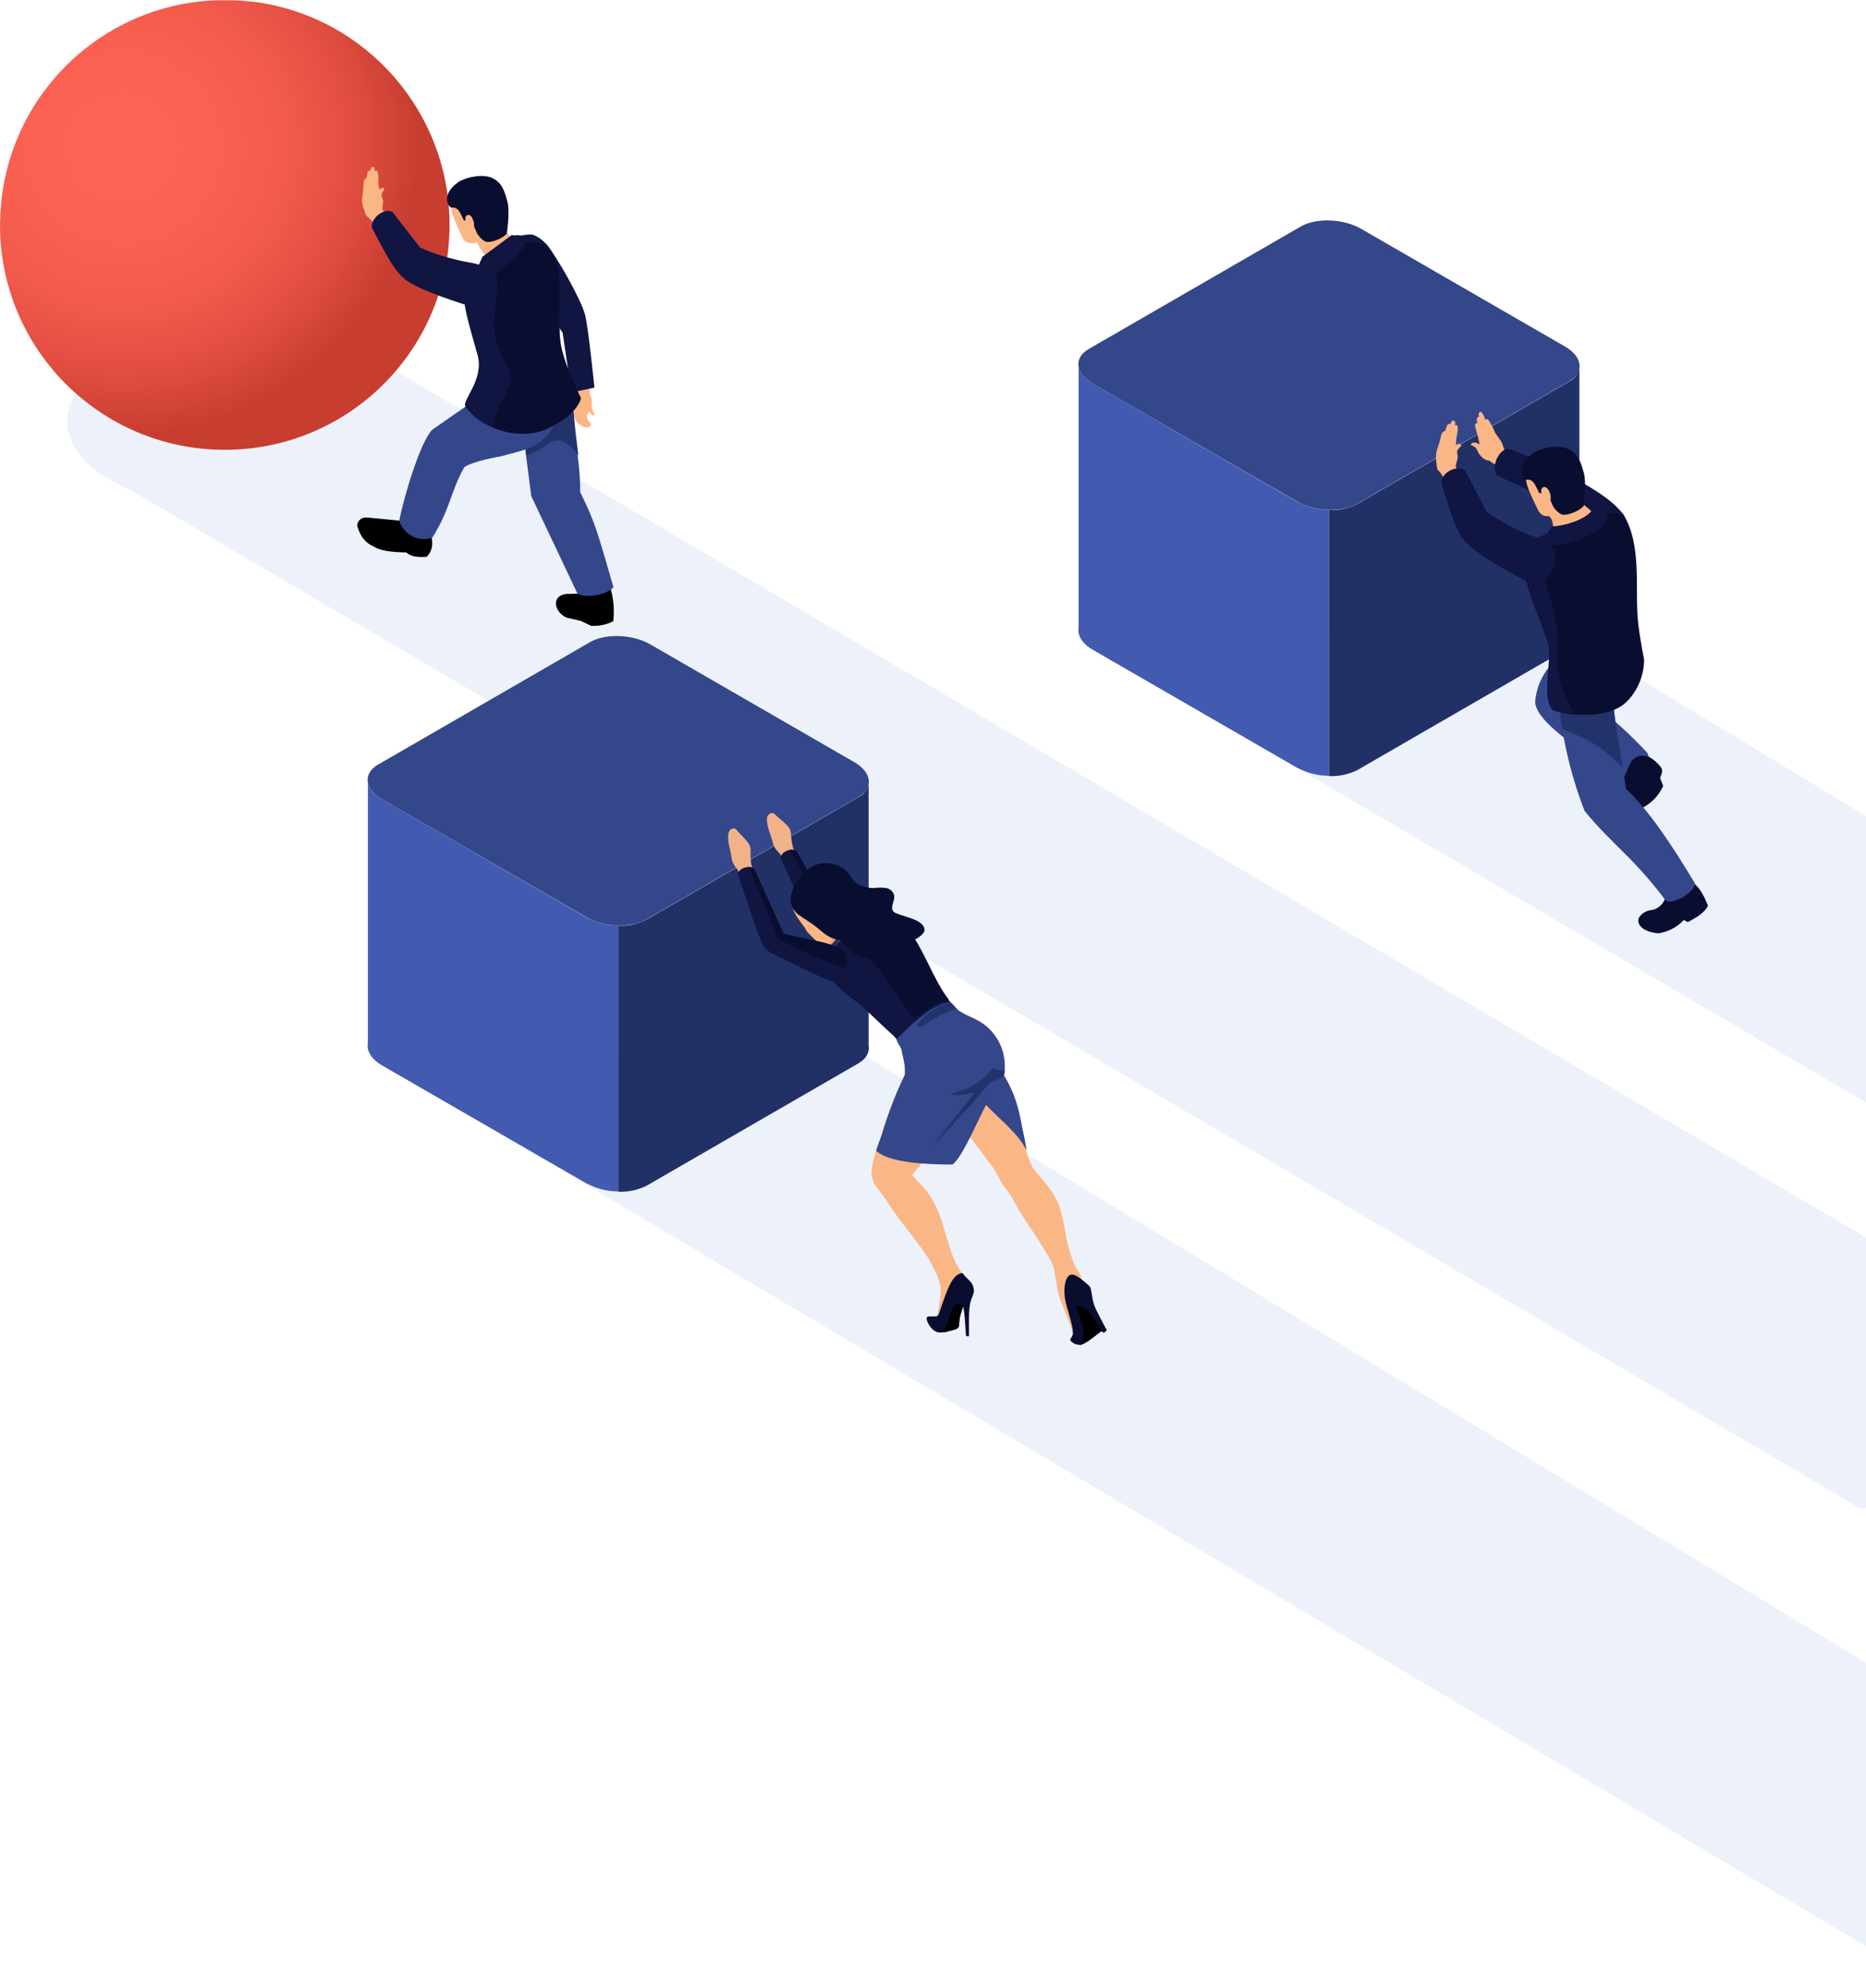 <?xml version="1.0" encoding="utf-8"?>
<!-- Generator: Adobe Illustrator 24.1.0, SVG Export Plug-In . SVG Version: 6.00 Build 0)  -->
<svg version="1.1" id="Layer_1" xmlns="http://www.w3.org/2000/svg" xmlns:xlink="http://www.w3.org/1999/xlink" x="0px" y="0px"
	 viewBox="0 0 733 780.4" style="enable-background:new 0 0 733 780.4;" xml:space="preserve">
<style type="text/css">
	.st0{fill:#ECF1FA;}
	.st1{fill:url(#Path_6903_1_);}
	.st2{fill:#34478B;}
	.st3{fill:#223165;}
	.st4{fill:#425AB0;}
	.st5{fill-rule:evenodd;clip-rule:evenodd;fill:#FBB686;}
	.st6{fill-rule:evenodd;clip-rule:evenodd;fill:#D6E0E8;}
	.st7{fill-rule:evenodd;clip-rule:evenodd;fill:#F2F8FC;}
	.st8{fill-rule:evenodd;clip-rule:evenodd;fill:#F1B287;}
	.st9{fill-rule:evenodd;clip-rule:evenodd;fill:#101542;}
	.st10{fill-rule:evenodd;clip-rule:evenodd;fill:#090D30;}
	.st11{fill-rule:evenodd;clip-rule:evenodd;fill:#E8A476;}
	.st12{fill-rule:evenodd;clip-rule:evenodd;fill:#F89C69;}
	.st13{fill-rule:evenodd;clip-rule:evenodd;}
	.st14{fill-rule:evenodd;clip-rule:evenodd;fill:#34478B;}
	.st15{fill-rule:evenodd;clip-rule:evenodd;fill:#22326B;}
	.st16{fill:#FBB686;}
	.st17{fill:#101542;}
	.st18{fill:#090D30;}
	.st19{fill:#22326B;}
</style>
<g id="Group_4386" transform="translate(-2173.699 -172.525)">
	<g id="Group_4362" transform="translate(2173.699 172.525)">
		<g id="Group_4361" transform="translate(26.427 130.61)">
			<path id="Path_6902" class="st0" d="M124,12.1l-0.6,0.3c-1.3-0.7-2.6-1.5-4-2.2c-27.3-13.7-71.7-13.7-99,0s-27.3,35.8,0,49.5
				c1.4,0.7,3,1.4,4.5,2.1L704,461.4h95.1v-51.6L124,12.1z"/>
		</g>
		
			<radialGradient id="Path_6903_1_" cx="472.219" cy="115.004" r="0.657" gradientTransform="matrix(176.588 0 0 171.816 -83339.781 -19701.668)" gradientUnits="userSpaceOnUse">
			<stop  offset="0" style="stop-color:#FF6355"/>
			<stop  offset="0.317" style="stop-color:#FB6153"/>
			<stop  offset="0.557" style="stop-color:#F25A4C"/>
			<stop  offset="0.77" style="stop-color:#E24F42"/>
			<stop  offset="0.968" style="stop-color:#CB4033"/>
			<stop  offset="1" style="stop-color:#C73E31"/>
		</radialGradient>
		<path id="Path_6903" class="st1" d="M100.5,0.8h-0.2c-0.7-0.1-1.3-0.2-2-0.2c-0.1,0-0.3,0-0.4,0c-0.6-0.1-1.2-0.1-1.8-0.2
			c-0.2,0-0.4,0-0.6-0.1c-0.6,0-1.1-0.1-1.7-0.1c-0.2,0-0.4,0-0.7,0c-0.6,0-1.2-0.1-1.8-0.1c-0.2,0-0.4,0-0.6,0c-0.8,0-1.6,0-2.4,0
			s-1.7,0-2.5,0c-0.2,0-0.3,0-0.5,0c-0.7,0-1.4,0.1-2.1,0.1H83C40.2,2.7,5.5,35.7,0.6,78.2c0,0.1,0,0.2,0,0.3
			c-0.2,2-0.4,4.1-0.5,6.2c0,0.2,0,0.4,0,0.6c0,1-0.1,2-0.1,3c0,48.8,39.5,88.3,88.3,88.3s88.3-39.5,88.3-88.3
			C176.6,44.2,144.1,6.9,100.5,0.8L100.5,0.8z"/>
	</g>
	<g id="Group_4375" transform="translate(2318.111 422.209)">
		<g id="Group_4365">
			<path id="Path_6904" class="st0" d="M19.4,175.9L616,530.7l93.5-54.3L170.2,149.6L19.4,175.9z"/>
			<g id="Group_4364">
				<path id="Path_6905" class="st2" d="M192.8,63.2l-83.3,48.1c-6.1,3.5-16.8,3.1-23.8-1L5.8,64.2c-7-4-7.8-10.2-1.7-13.7L87.4,2.4
					c6.1-3.5,16.8-3.1,23.8,1l79.9,46.1C198.1,53.5,198.9,59.7,192.8,63.2z"/>
				<g id="Group_4363" transform="translate(0.004 57.484)">
					<path id="Path_6906" class="st3" d="M196.8,103.2V0.9l0,0l0,0c-0.6,2.1-2,3.9-4,4.9l-83.3,48.1c-3.4,1.7-7.2,2.6-11.1,2.3
						v104.5c3.8,0.2,7.6-0.6,11.1-2.3l83.3-48.1C196,108.4,197.3,105.8,196.8,103.2z"/>
					<path id="Path_6907" class="st4" d="M85.7,52.9L5.8,6.7C2.5,4.8,0.5,2.4,0.1,0v102.3c-0.6,3,1.3,6.4,5.7,8.9l79.9,46.1
						c3.9,2.1,8.3,3.3,12.7,3.3V56.2C94,56.1,89.6,55,85.7,52.9z"/>
				</g>
			</g>
		</g>
		<g id="Group_4374" transform="translate(141.63 69.532)">
			<path id="Path_6908" class="st5" d="M107.1,144.7c1.1,2,2.5,3.2,4.4,6.2c4.6,9.6,15.4,21.8,18.8,33.3c2.8,9.3,3.7,14.9,7.8,13.4
				l2.1-7.8l-0.7-1.6c-1.5-1-0.1-5.2-1.2-6.4c-6.4-7.7-4.9-22.1-9.7-30.7c-3-5.5-7.9-9.9-9.6-12.9
				C115.1,131.4,104.8,136.6,107.1,144.7z"/>
			<path id="Path_6909" class="st5" d="M67.8,91.1c0.7,5.5,1.8,6.1,1.6,11.6c-3.6,7.5-6.6,15.3-9,23.3c-1.2,4.1-4.6,11-3.9,16.7
				c1.7,6.3,8,7.6,12.6,4.9c2.4-7.9,16.8-17,20.8-29.7c1.6-2.6,4.4-3.9,6.4-6.5c3.1-4.3,4-9.8,2.4-14.8C96.1,89,87.3,84,79.8,80.9
				C77,80.4,70.9,89.1,67.8,91.1z"/>
			<path id="Path_6910" class="st5" d="M83.5,187.2c0,2-0.2,4-0.7,6c-0.3,1.6-0.1,3.1-0.8,4.6l1.8-0.3l5.1-7.6
				c1.9,1.8,1.9-1.2,3.3-5l0.2-0.3v-0.1c0.1-0.2,0.2-0.5,0.3-0.7c-0.2-0.1-0.3-0.2-0.4-0.3V181c-6.2-6.6-6.8-21.8-13.1-30.9
				c-3.6-5.1-7.8-8.1-9.4-11.1c-3.7-4.9-12-3.1-13.4,1.9c-0.4,1.3,0.4,3,1,4.6c1.4,2.2,3,4.3,4.6,6.3c3.4,5.6,8.9,12.4,13.9,19
				C79,174.9,83.2,182.2,83.5,187.2z"/>
			<path id="Path_6911" class="st5" d="M125.9,174c0.5,1.3,1.3,2.5,1.7,3.7c0.8,2.3,1.1,6.4,2.3,11.5c0.7,2.9,4.4,11,5.1,13.7
				c0.5,1.7,0.4,2.7,0.9,3.4c0.2,0.3,0.5,0.5,0.9,0.5l1.7-17.9l1.5-3.5c-0.7-1.2-1.2-2.5-1.5-3.8c-1-2.2-1.9-2.5-3.3-6.4
				c-0.8-2.2-1.5-4.4-2.1-6.6L125.9,174z"/>
			<g id="Group_4366" transform="translate(15.22)">
				<path id="Path_6912" class="st6" d="M53.6,46.5c4.5,5.4,2.3,15,1,14.8c-3.1-1.7-6-3.9-8.5-6.5C51,54.2,50,47.5,53.6,46.5z"/>
				<path id="Path_6913" class="st7" d="M51.7,44.2c-6.4-4.7-18.4-3.3-27.9-5.8l-3.9,6.7c0.5,1.4,1.2,1.8,4.5,2.9
					c6.6,2.2,21.7,8.5,26.2,8.1c2.2-0.2,5-1.3,5.1-4.4C55.8,47.7,53.5,45.6,51.7,44.2z"/>
				<path id="Path_6914" class="st8" d="M11.2,15.5c-1.8-2.4-1.6-7.6-2-8.8C8.5,5.1,6.9,3.8,4.8,2s-2-2.1-2.9-2
					C1.7,0,1.4,0.1,1.2,0.2c-2.6,1.1-0.3,6.9,0.4,9c0.5,1.5,0.7,2.4,0.9,3.1c0.3,1,0.8,1.8,2.6,3.7c0.1,0.2,0.3,0.5,0.5,0.8l0,0
					c0.5,0.9,1,2.3,1.1,2.5L8,17.2c0,0-0.2-0.3-0.5-0.8L11.2,15.5z"/>
				<path id="Path_6915" class="st9" d="M26.2,39.9L11.6,15c-2.2-1.7-6.5,0.5-6.2,2.8L14,36.6c1.1,2.3,3.7,7.4,4.7,8.7
					c1.4,1.6,2.8,1.3,4.3,1.6C27,47.7,27.2,42.8,26.2,39.9z"/>
				<path id="Path_6916" class="st10" d="M25.6,38.8L11.6,15c-0.7-0.6-1.7-0.8-2.6-0.6c4.7,8.5,10.8,18.2,14.1,25.8
					c0.3,0.6,0.8,1.1,1.4,1.3c6.4,2.6,20.5,7.6,26.9,8.3c0.1-3.7-0.1-4.8-0.8-6.3C44.5,39.9,34.2,40.7,25.6,38.8z"/>
			</g>
			<g id="Group_4368" transform="translate(25.101 20.839)">
				<g id="Group_4367" transform="translate(13.063 8.842)">
					<path id="Path_6917" class="st11" d="M20.3,15.5c1.1,1.4-4.6,10.2-7.3,11.2C9.6,23.3,6.6,20.3,2.1,18l6.1-9.6l1.4-2.7
						C12.6,11.1,15.2,12.8,20.3,15.5z"/>
					<path id="Path_6918" class="st12" d="M0,23.5c0.6,0.2,3.5-2.4,4.3-3.9c2.3,1.8,5.1,4,8.3,6.6c-1.9-3.8-3.6-6.9,1.6-14.6
						c-0.6-0.8-1-1.6-1.2-2.6c-0.2-2.4,0.5-5.7-0.6-8.8C8.6-2,2.9,10.4,0,23.5z"/>
				</g>
				<path id="Path_6919" class="st5" d="M13.1,32.3c1.1-0.1,3.7-6,4.1-6.3c4-2.9,9-6.4,8.8-8.1c-0.2-2.4,0.5-5.7-0.6-8.8
					C23.7,4.3,20,0.2,14.2,0C4-0.3-2.5,11.1,0.9,18.1c1.4,2.9,4.6,6.4,4.7,7.2C5.7,25.8,12.4,32.4,13.1,32.3z"/>
			</g>
			<path id="Path_6920" class="st9" d="M64.5,41.2c3,1.4,5.6,3.7,7.5,6.5c4.6,6.2,8.7,17.4,13.4,24c1.6,2.3,3.4,4.5,5.5,6.4
				c-0.3,1.4-10.2,8.7-21.7,14.8c-1.3-1.4-2.7-4.2-5-6.2c-4.6-4-10.2-9.9-13.7-12.5c-7.4-5.5-12.3-8.6-10.1-18.4
				c1.2-5.5,7.6-7.6,14.1-11.6C57.9,42.1,62.4,40.2,64.5,41.2z"/>
			<path id="Path_6921" class="st10" d="M66.1,42.1c2.4,1.4,4.4,3.3,6,5.6c4.6,6.2,8.7,17.4,13.4,24c0.4,0.6,0.8,1.1,1.2,1.6
				c-5.5,0.9-8.6,3.7-13.5,7.5c-5.1-5.5-9.4-15-16.5-22.2c-1.6-1.6-3.4-2.7-3.9-4C52.2,53,62.1,44.3,66.1,42.1z"/>
			<path id="Path_6922" class="st9" d="M47,55.3c-5.8-5.4-17.9-5.2-27.1-8.7l-4.6,6.2c0.3,1.5,1,1.9,4.1,3.4
				c6.3,2.9,20.7,10.7,25.2,10.8c2.2,0.1,5.1-0.8,5.5-3.8C50.8,59.1,48.7,56.8,47,55.3z"/>
			<g id="Group_4369" transform="translate(0 6.065)">
				<path id="Path_6923" class="st8" d="M8.7,7.4C8.3,5.8,6.8,4.3,4.8,2.2S3.1,0,2.2,0C2,0,1.7,0,1.5,0.1C-1.2,1,0.4,7,0.9,9.1
					c0.3,1.5,0.4,2.4,0.6,3.2c0.2,1,0.6,1.9,2.2,3.9c0.1,0.3,0.2,0.5,0.4,0.8l0,0c0.4,1,0.7,2.4,0.8,2.6l1.6-1.9
					c0,0-0.2-0.4-0.4-0.9l3.8-0.5C8.3,13.8,9,8.6,8.7,7.4z"/>
			</g>
			<g id="Group_4370" transform="translate(24.52 19.521)">
				<path id="Path_6924" class="st10" d="M39.9,17.9c-0.2-1.6,1.1-3.4,0.8-5.1c-0.4-1.5-1.7-2.7-3.2-2.9s-3.1-0.2-4.6,0
					c-2.3,0.1-4.7-0.5-6.7-1.7c-2-1.3-3.2-4.5-5.2-5.8c-2.1-1.4-4.5-2.2-7-2.3C7.6-0.1,1.9,6,0.4,12.1c-0.1,0.3-0.2,0.6-0.3,0.9
					c0,0.1,0,0.2,0,0.3C0,13.5,0,13.7,0,13.9c0,0.1,0,0.3,0,0.4c0,0.2,0,0.4,0,0.6c0,0.1,0.1,0.3,0.1,0.4c0,0.2,0.1,0.4,0.1,0.6
					s0.1,0.3,0.1,0.5c0.1,0.2,0.1,0.4,0.2,0.6s0.1,0.3,0.2,0.5s0.2,0.4,0.3,0.6s0.2,0.3,0.3,0.4s0.2,0.3,0.3,0.4
					C1.7,19,1.7,19,1.8,19.1s0.2,0.3,0.3,0.4s0.2,0.2,0.3,0.3s0.2,0.2,0.3,0.3c2.7,2,5.4,3.4,8,5.6c2.1,1.8,4.2,3.6,6.9,4.3
					c3.2,0.8,4.4,3,6.8,5.1c2.6,2.3,6.2,2.8,9.7,2.7c1.2,0,2.5-0.2,3.2-1.2c0.3-0.6,0.6-1.3,0.7-2c0.7-1.4,2-2.4,3.6-2.7
					c1.5-0.4,3.1-0.4,4.6-0.8c1.9-0.4,3.7-1.4,5.2-2.7c0.5-0.4,0.8-0.9,1.1-1.4c0.5-1.5-0.8-3-2.1-3.8c-2.6-1.6-5.8-2.1-8.7-3.3
					c-0.6-0.2-1.1-0.5-1.5-1C40.1,18.7,39.9,18.3,39.9,17.9z"/>
			</g>
			<path id="Path_6925" class="st9" d="M22.2,48.2L10.3,22c-2-1.9-6.5-0.2-6.5,2.1l6.6,19.6c0.9,2.4,2.9,7.7,3.8,9.1
				c1.2,1.8,2.6,1.5,4.1,2C22.1,56.1,22.9,51.3,22.2,48.2z"/>
			<path id="Path_6926" class="st10" d="M21.7,47.2L10.3,22c-0.7-0.6-1.6-0.9-2.5-0.9c3.8,8.9,8.8,19.3,11.3,27.1
				c0.2,0.6,0.7,1.1,1.2,1.5c6.1,3.3,19.6,9.7,25.9,11.1c0.5-3.7,0.4-4.8-0.1-6.3C40.4,50.2,30.1,49.9,21.7,47.2z"/>
			<path id="Path_6927" class="st5" d="M82.8,104c4.2,9.4,6.4,14.7,11.6,22.2c1.6,2.3,7.9,10.7,9.1,12.2c2.3,3.2,2.5,4.7,4.2,6.8
				c5.8,2.9,10.7-1.4,11.7-6.7c-4.4-7-3.6-23.8-11-35.4c1.6-8.4-2.2-16.9-9.6-21.3c-3.4-2-7-2.8-10.4-6.1l-10.7,5
				C76.7,89.5,77.2,96.6,82.8,104z"/>
			<g id="Group_4371" transform="translate(77.896 180.601)">
				<path id="Path_6928" class="st10" d="M14.2,0c-2.9,0.2-4.6,3.4-5.9,6.5C7,9.6,6,12.8,4.9,15.9C4.6,16.6,4.4,17,3.8,17
					c-1.7,0.1-3.1-0.2-3.6,0.3C0,17.6,0,18.2,0.4,19.2c0.5,1.2,1.3,2.3,2.4,3.2c0.9,0.6,2,1,3,0.9c1.2,0,2.4-0.3,3.7-0.7
					c1.5-0.4,3.2-0.6,3.3-2.1c0.1-3.1,0.5-4.1,1.6-7.4c0.2,1,0.4,2,0.5,3.1c0.3,2.8,0.4,5.5,0.6,8.3l0.7,0.4l0.5-0.2
					c0.1-3.9-0.4-10.6,0.8-14.1c0.4-1,0.8-2,1.1-3c0.1-1.2-0.1-2.3-0.7-3.4C17,2.8,15.3,1.7,14.2,0z"/>
				<path id="Path_6929" class="st13" d="M2.7,22.4c0.9,0.6,2,1,3,0.9c1.3,0,2.5-0.3,3.8-0.7c1.5-0.4,3.2-0.6,3.3-2.1
					c0.1-3.1,0.5-4.1,1.6-7.4c0-0.4-0.3-0.8-0.6-1c-0.7-0.3-1.5-0.3-2.2,0.1c-0.7,0.9-1.3,1.9-1.8,3C8,18.7,8.1,25.2,2.7,22.4z"/>
			</g>
			<g id="Group_4372" transform="translate(132.045 181.196)">
				<path id="Path_6930" class="st10" d="M0.3,9.7c0.7,3.9,3.1,9.9,3.1,13.4c0,1-1.3,2.2-1.1,2.7c0.9,1.1,2.3,1.8,3.8,1.8
					c1.9,0,6.7-4.1,8.5-5.4l0.9,0.7l1.2-1c-1-2-4.4-8-5.1-10.3c-0.8-2.7-1-5.8-1.4-6.6C9.6,4.2,8.7,3.4,6.3,1.5
					C4.7,0.3,3.1-0.4,2.1,0.2C0,1.5-0.3,6.3,0.3,9.7z"/>
				<path id="Path_6931" class="st13" d="M6.1,27.6c2-0.1,6.6-4.1,8.4-5.4l0.4,0.3c-1.4-2.4-3.3-5.8-5.5-8c-1-1.1-2.3-1.9-3.7-2.2
					c-1.2-0.2-0.9,0.5-0.6,1.4c0.8,1.9,1.5,3.9,2,6C7.7,22.6,8,25.8,6.1,27.6z"/>
			</g>
			<path id="Path_6932" class="st14" d="M67.8,91.1c0.7,5.5,1.8,6.1,1.6,11.6c-3.6,7.5-6.6,15.3-9,23.3c-0.7,2.3-1.3,3.3-2.3,6.6
				c5,4.6,19.3,5.4,30,5.4c4-3,9.5-16.6,13.2-23.4c5.7,6,13,11.5,15.9,17.9c-0.3-2.7-0.9-5.4-1.5-8.1c-1.6-8.4-2.7-13.6-7.4-21.5
				c1.5-8.4-2.3-16.8-9.6-21.1c-3.4-2-7-2.8-10.4-6.1l-10.7,5c0,0.3-0.1,0.6-0.1,0.9C74.6,83.7,70.3,89.5,67.8,91.1z"/>
			<g id="Group_4373" transform="translate(66.044 74.267)">
				<path id="Path_6933" class="st14" d="M24.1,2.9c-7,1-15.5,9.5-21.8,15.8c-0.9-1.3-1.7-2.6-2.3-4.1C6,8.5,15,0,21.4,0
					C22.4,0.9,23.1,1.8,24.1,2.9z"/>
				<path id="Path_6934" class="st15" d="M23.6,2.7c-2.6,0.4-5.9,2.1-9,4c-1.4,0.8-4,2.8-5.3,3C8.5,9.8,7.9,9.4,9,7.8
					c2.3-3.2,8.3-7.5,12.3-7.5C22.2,1,22.9,1.9,23.6,2.7z"/>
			</g>
			<path id="Path_6935" class="st15" d="M104,100.1c-4.5,5.7-8.6,7.9-17,10.2c3.3,0.9,6.1,0.3,9.9-0.8c-1.3,2.2-10.3,12.7-16.4,21.1
				c4.5-4.8,19.6-20.9,21.8-24.4c1.8-1.2,4.7-1.5,6.1-3.3c0.1-0.6,0.2-1.3,0.3-2C106.7,101.6,105.9,100.9,104,100.1z"/>
		</g>
	</g>
	<g id="Group_4379" transform="translate(2597.296 259.033)">
		<g id="Group_4378">
			<path id="Path_6936" class="st0" d="M19.4,175.9l378.4,222.4l93.5-54.3L170.2,149.6L19.4,175.9z"/>
			<g id="Group_4377">
				<path id="Path_6937" class="st2" d="M192.8,63.2l-83.3,48.1c-6.1,3.5-16.8,3.1-23.8-1L5.8,64.2c-7-4-7.8-10.2-1.7-13.7L87.4,2.4
					c6.1-3.5,16.8-3.1,23.8,1l79.9,46.1C198.1,53.5,198.9,59.7,192.8,63.2z"/>
				<g id="Group_4376" transform="translate(0.003 57.484)">
					<path id="Path_6938" class="st3" d="M196.8,103.2V0.9l0,0l0,0c-0.6,2.1-2,3.9-4,4.9l-83.3,48.1c-3.4,1.7-7.2,2.6-11.1,2.3
						v104.5c3.8,0.2,7.6-0.6,11.1-2.3l83.3-48.1C196,108.4,197.3,105.8,196.8,103.2z"/>
					<path id="Path_6939" class="st4" d="M85.7,52.9L5.8,6.7C2.5,4.8,0.5,2.4,0.1,0v102.3c-0.6,3,1.3,6.4,5.7,8.9l79.9,46.1
						c3.9,2.1,8.3,3.3,12.7,3.3V56.2C94,56.1,89.6,55,85.7,52.9z"/>
				</g>
			</g>
		</g>
	</g>
	<g id="Group_4381" transform="translate(2737.73 334.237)">
		<path id="Path_6940" class="st16" d="M17.1,12.6c-0.9-0.1-1.1-0.8-2.4-0.5s-1.1,1-0.4,1.2c1,0.3,1.8,1.1,2.1,2.1
			c0.7,1.6,2.5,3.8,4.8,3.7"/>
		<g id="Group_1717" transform="translate(15.399)">
			<path id="Path_3003" class="st16" d="M12.7,16.6c-0.9-0.4-1.6-2.9-2-4.1s-2.8-4-3.1-4.9C7,6,6.1,4.4,5.1,3c-0.9-0.5-1,0.3-1,0.3
				S3-0.3,2,0S1.6,1.8,1.6,1.8C1,1.9,0.6,2.5,0.7,3.1l0,0c0,0,0,0,0,0.1c0,0.4,0.1,0.9,0.3,1.3C0.4,4.1-0.1,4.9,0,5.6
				c0.5,1.8,1.4,5,1.7,6.8c0.3,1.7,0.9,3.3,2,4.6c2.3,3.8,7.7,5,9,5.2"/>
		</g>
		<path id="Path_6941" class="st17" d="M24,24.9c-2.7-3.9,1.5-11.2,4.9-10.3c8.7,3.2,16.8,6.4,22.7,9.9c7.3,4,17.1,9.2,22.1,15.8
			c2.3,8.4-1,14.2-6.3,15.5L47.5,36L24,24.9z"/>
		<path id="Path_6942" class="st2" d="M55.7,89.5C48,96,39.8,102.2,39,114.1c0.9,8.7,20.7,20.4,35.2,30.4c3.8,2.4,11.9-5.9,8.8-10.7
			c-6.4-6.9-13.4-13.3-20.9-19.1l7-12L55.7,89.5z"/>
		<path id="Path_6943" class="st18" d="M74.4,150l-0.8-5.8l2.7-6.1c1.1-2.3,3.6-3.6,6.1-3l1.2,0.3c1.9,1,3.5,2.4,4.8,4.1
			c0.5,0.6,0.6,1.4,0.4,2.2l-0.7,2l1.2,3.2c-1.8,3.9-4.9,7-8.8,8.9L74.4,150z"/>
		<path id="Path_6944" class="st18" d="M87.3,183l3.8,6.2l-1.6,3c-1,1.8-2.8,3.1-4.9,3.4c-2,0.2-3.7,1.3-4.8,2.9
			c-1.2,2.6,1.5,5.8,7.7,6.2c3.8-0.6,7.3-2.4,9.9-5.2l1.6,0.8c3.8-2,6.6-3.8,7.9-6.4c-2.3-5.8-4.4-8.6-7.6-10.1l-5.4-5.3L87.3,183z"
			/>
		<path id="Path_6945" class="st2" d="M89.8,191.2c-4.9-6.5-10.3-12.6-16.1-18.3c-5.4-5.4-10.7-10.5-15.3-16.3
			c-5.4-13.9-8.8-28.5-10.2-43.3c-0.1-1.1-0.2-2.2-0.3-3.4l21.2-2.3c0,0.6,0.1,1.2,0.1,1.8c0.3,4.9,0.9,9.7,1.6,14.4
			C72,132,73.6,140,74.7,148c8.6,8,17.7,21.5,26.9,36.8C102.8,188.3,91.5,194.8,89.8,191.2z"/>
		<path id="Path_6946" class="st19" d="M49.6,124.5c2.7,1,5.4,2.1,8,3.4c2.6,1.2,5.1,2.7,7.5,4.4c2.5,1.9,5,4,7.2,6.2
			c0.4,0.3,0.7,0.7,1.1,1c-0.8-5.1-1.7-10.3-2.5-15.5c-0.7-4.7-1.3-9.5-1.6-14.4c0-0.6-0.1-1.2-0.1-1.8L47.9,110
			c0.1,1.1,0.2,2.2,0.3,3.4C48.5,117.1,49,120.8,49.6,124.5z"/>
		<path id="Path_6947" class="st18" d="M81.8,97.2c0,8.3-4.4,14.9-8.4,17.9c-4.6,3.4-12.3,4.3-19,3.7c-2.9-0.2-5.7-0.8-8.4-1.7
			c-3.9-3.6-1.5-14.3-1.5-22.9c0-7.1-4.3-12.3-7.7-23.2c-1.6-5.1-2.7-10.3-3.3-15.6l7.7-4.3L66,39.6c2.6-0.1,5.2,0.2,7.7,0.7
			c7.4,12.2,4.4,29.4,5.7,41.9C80.1,88.9,81.8,97.2,81.8,97.2z"/>
		<path id="Path_6948" class="st17" d="M54.5,118.8c-2.9-0.2-5.7-0.8-8.4-1.7c-3.9-3.6-1-14.3-1.5-22.9c-0.3-5.8-7-18.1-9.9-31.5
			c1.7-1.7,8.9,1.7,8.3,2.3c-0.7,0.8,6,17.9,4.8,27.8C46.5,104.8,53.6,117.3,54.5,118.8z"/>
		<g id="Group_4380" transform="translate(33.684 13.615)">
			<path id="Path_6949" class="st16" d="M9.1,2.5C3,3,1.5,5.4,2,10.8c-1.4,3,2.4,9.7,4.3,13.8c0.6,1.2,1.5,2.9,4.1,2.7
				c0.9,0.2,1.3,1,1.6,1.9c0.3,1.1,0.5,2.4,0.4,3.5c7.1-0.5,13-2.2,15.2-7.2l-3.2-2.7L19.1,2.5H9.1z"/>
			<path id="Path_6950" class="st18" d="M1.7,13c1,0.1,2.3-0.6,3.9,2.6c0.6,1.2,1.3,2.6,1.3,2.6l3.4,0.6l1.9,4.3
				c0.6,1.4,2.8,3.7,4.3,3.7c2.5,0,6.6-1.8,7.9-3.5c0,0,1.2-8.9,0-13.1s-2.2-7.5-6.1-9.3S7.7,0.4,4.6,2.5C-1.9,7.2-0.2,11.8,1.7,13z
				"/>
			<path id="Path_6951" class="st16" d="M8.1,19.4c-0.2-0.6-0.4-1.2-0.4-1.8c-0.1-0.5,0.1-1.1,0.5-1.5c0.4-0.3,1-0.3,1.5,0
				c0.4,0.3,0.8,0.7,1,1.2c0.7,1.3,0.9,2.7,0.6,4.1c-0.1,0.4-0.3,0.9-0.7,0.9s-0.7-0.3-1-0.6c-0.7-0.9-1.2-1.8-1.7-2.8L8.1,19.4z"/>
		</g>
		<path id="Path_6952" class="st17" d="M42.2,49.7l3.4-4.7c7.2-0.5,14.3-3.7,15.8-6.6l3.8,1.8l-8,6.9L42.2,49.7z"/>
		<path id="Path_6953" class="st17" d="M37,50.6c0,0,10.2,5.7,25.1-3.3c5-3,5.4-6,5.4-6c0.3-1.4-2.2-2.6-4.5-2.2
			c-1.6,5.6-14,7.9-19.3,8.6L37,50.6z"/>
		<g id="Group_1717-2" transform="translate(0 3.428)">
			<path id="Path_3003-2" class="st16" d="M11.3,23.1c-1.2-1.5-2.3-3-3.3-4.6c-0.5-0.8,0.2-2.1,0.5-3.4s-0.3-2.3-0.1-3.2
				s1.9-1.9,1.5-2.4c-0.7-1-2,0.2-2,0.2c0-1.4,0.1-2.8,0.4-4.2C8.6,4.3,8.7,3.1,8.5,2c-0.3-0.4-1-0.2-1-0.2S8,0.2,7,0
				S5.8,1.3,5.8,1.3C5.1,1.1,4.5,1.5,4.3,2.1l0,0c0,0,0,0,0,0.1C4,2.8,3.8,3.4,3.7,4C2.9,4.2,2.4,4.7,2.2,5.4
				C1.8,7.2,1.3,9,0.7,10.7c-0.6,1.5-0.8,3.2-0.6,4.9c0.3,2.2,0.2,3.7,1.3,4.4c1.4,1.7,2.4,3.7,3.1,5.9c0.6,1.7,3.3,1.3,4.7,0.6
				S12.3,24.1,11.3,23.1z"/>
		</g>
		<path id="Path_6954" class="st17" d="M2.1,27.8c3.3,10.1,4.9,16.9,8.6,22c3.2,4.9,16.1,12.1,24.9,16.7c4.3,2.2,7.9,0.5,9.9-3.9
			l1.3-2c1.9-7.2-4-10.1-8.6-11.8c-6.5-2.4-12.6-5.6-18.3-9.6l-8.3-16.1C9.1,20.4,2.1,23.6,2.1,27.8z"/>
	</g>
	<g id="Group_4385" transform="translate(2314.002 238.014)">
		<g id="Group_4382" transform="translate(85.066 86.234)">
			<path id="Path_6955" class="st16" d="M6.1,0c0.2,1.9,0.1,3,0.6,4C7.2,5.1,7.3,6.2,7,7.4c-0.5,2.8-1.5,2.7-1.8,4.2
				s1.4,2.5,1.6,3.1s-1,2.5-4,0.6c-1.8-1-2.8-3-2.7-5L1.4,0H6.1z"/>
			<path id="Path_6956" class="st16" d="M7,6.4C6.9,7.5,7.1,8.5,7.5,9.5c0.2,0.4,0.4,0.9,0.6,1.3c0,0,0.2,1.3-1.4,0
				c-0.6-1-1.2-2.2-1.2-2.2L7,6.4z"/>
		</g>
		<g id="Group_4383" transform="translate(35.293 3.705)">
			<path id="Path_6957" class="st16" d="M8.8,2.3C3,2.7,1.5,5,1.9,10.2C0.5,13,4.1,19.6,5.8,23.6c0.5,1.2,1.4,2.8,3.9,2.6
				c0.9,0.2,2.1-0.5,2.4,0.3c0.5,1.6,4,6.3,4,6.3c6.8-0.4,8-3.3,10.2-8.1l-3-2.6L18.5,2.5L8.8,2.3z"/>
			<path id="Path_6958" class="st18" d="M1.6,12.3c0.9,0.1,2.2-0.6,3.8,2.5C6,16,6.6,17.3,6.6,17.3L9.9,18l1.8,4.2
				c0.6,1.3,2.7,3.6,4.1,3.6c2.4,0.1,6.4-1.6,7.7-3.3c0,0,1.3-8.6,0.2-12.6s-2-7.2-5.7-9.1S7.6,0.3,4.6,2.2
				C-1.8,6.6-0.2,11.2,1.6,12.3z"/>
			<path id="Path_6959" class="st16" d="M7.6,18.6c-0.2-0.6-0.4-1.2-0.4-1.8c-0.1-0.5,0.1-1.1,0.5-1.4c0.4-0.3,1-0.3,1.4,0
				s0.7,0.7,0.9,1.2c0.6,1.2,0.8,2.6,0.5,4c-0.1,0.4-0.3,0.8-0.7,0.9s-0.7-0.3-0.9-0.6c-0.6-0.9-1.2-1.8-1.6-2.7L7.6,18.6z"/>
		</g>
		<path id="Path_6960" d="M28.6,143.4c1.3,3.3,1.4,7.1-1.3,9.7c-3.5,0.3-6.3-0.1-8-1.7c-5.2-0.1-10.1-0.5-12.9-2.4
			c-3.4-1.4-5.2-4.2-6.3-7.7c-0.4-1.5,1-3.9,3.9-3.6l12.6,1.2l5.8-6.2l6.9,7.6L28.6,143.4z"/>
		<path id="Path_6961" d="M99.4,165c1.3,4.3,1.7,8.9,1.2,13.4c-2.7,1.4-5.7,2-8.7,1.8l-4-1.9l-5.6-1.3c-4.9-2.1-6.2-8.5-0.3-9.3
			l4.5-0.1l3.4-8.6l6.8,0.4L99.4,165z"/>
		<path id="Path_6962" class="st2" d="M100.7,165.1c-3.8,3.7-12,4.1-14.2,2.4l-18.1-38.2l-4.3-33.1l-0.3-2l5.5-1.5l14.8-4.1
			c0.3,3.8,0.7,8.1,1.1,12.7c0.6,7.1,2.6,17.9,2.4,26.4C93.6,140,94,142.1,100.7,165.1z"/>
		<path id="Path_6963" class="st19" d="M71,111.4c0.9-0.5,1.8-1,2.7-1.6c0.8-0.6,1.6-1.2,2.5-1.7c4.2-2.3,8.1,1.8,10.7,5.2
			c-0.5-4.3-1.1-8.5-1.4-11.8c-0.4-4.6-0.8-8.9-1.1-12.7l-14.8,4.1l-5.5,1.5l0.3,2l2.2,17C67.9,112.8,69.5,112.1,71,111.4z"/>
		<path id="Path_6964" class="st2" d="M77.4,101.3c-4.4,9.2-13.3,10.2-21.1,12.4c0,0-10.4,1.7-14.2,4.2c-5.4,9.5-5.6,16.7-12.6,27.7
			c-6.6,2.3-11.8-2.6-13-6.6c1.9-9.4,8-30.3,12.9-35.7L57.1,84C79.2,87.2,75.8,95.1,77.4,101.3z"/>
		<path id="Path_6965" class="st17" d="M74.1,30.1c4.3,5.1,13.7,21.7,15.4,27.9c1.3,4.9,3.7,28.7,3.7,28.7l-9,1.9l-3.5-23.5L70.1,50
			L74.1,30.1"/>
		<g id="Group_4384" transform="translate(41.921 26.607)">
			<path id="Path_6966" class="st17" d="M38.2,44c1.7,8.3,7.6,20.2,7.6,20.2s-0.5,3.7-6.4,8.1c-2.1,1.5-4.4,2.8-6.8,3.9
				c-10,4.7-25.4,0.8-32-8.7C-0.9,65.2,8,57,5.4,47.4c-3.2-11.8-6.9-22-4.8-28.5c3.5-4.3,7.2-8.4,11.1-12.2
				c8.9-8.1,15.5-6.6,15.5-6.6s7.5,2.3,9.8,13.3C38.4,19.7,36.6,35.7,38.2,44z"/>
			<path id="Path_6967" class="st18" d="M38.2,44c-1.7-8.3,0.1-24.2-1.2-30.5C34.7,2.4,27.2,3,27.2,3c-5.4-0.5-10.8,0.8-15.4,3.7
				C11.4,7,11,7.4,10.6,7.8c0.3-0.1,0.4,0.3,0.6,0.8c6.1,18.5-5.7,24.4,6.6,44c1.1,1.7,0.8,4,0.3,6c-0.8,2.4-1.9,4.7-3.2,6.8
				c-1.7,3.2-2.9,6.7-3.5,10.3c7,3,15.2,3.4,21.4,0.5c2.4-1.1,4.6-2.4,6.8-3.9c5.9-4.4,6.4-8.1,6.4-8.1S39.9,52.2,38.2,44z"/>
			<path id="Path_6968" class="st17" d="M18.9,0.1l2.8,1l-5.1,8.3L4.1,15.8l3.2-7.1"/>
			<path id="Path_6969" class="st17" d="M0.1,22.2c0,0,13.6-6.3,20.8-14c3.6-3.9,3.5-6.7,3.5-6.7c-0.4-0.9-3-1.6-4.7-1.1
				c0.2,5.3-11,12.2-15.5,14.3L0.1,22.2z"/>
		</g>
		<g id="Group_1717-3" transform="translate(1.886)">
			<path id="Path_3003-3" class="st16" d="M12.4,21.1c-1.4-1.2-2.7-2.4-4-3.8c-0.7-0.7-0.2-2-0.1-3.3s-0.6-2-0.6-3s1.4-2.1,1-2.5
				C7.9,7.7,6.8,9,6.8,9C6.6,7.7,6.4,6.3,6.4,5c0.2-1.1,0-2.3-0.4-3.3c-0.4-0.4-1,0-1,0S5.2,0,4.3,0s-1,1.5-1,1.5
				c-0.6-0.1-1.2,0.4-1.2,1l0,0c0,0,0,0,0,0.1C2,3.1,1.9,3.8,1.8,4.4C1.2,4.6,0.7,5.2,0.7,5.9c-0.1,1.8-0.2,3.5-0.5,5.3
				c-0.3,1.6-0.2,3.2,0.3,4.7c0.7,2,0.9,3.4,2,4c1.6,1.4,3,3.1,3.9,5c0.8,1.5,3.4,0.6,4.5-0.3S13.5,21.9,12.4,21.1z"/>
		</g>
		<path id="Path_6970" class="st17" d="M5.8,24c4.9,9,7.7,15.1,12,19.3c3.9,4,17.4,8.6,26.5,11.4c4.5,1.3,7.5-0.9,8.7-5.4l0.9-2.2
			c0.6-7.1-5.5-8.9-10.2-9.6c-6.5-1.2-12.9-3.1-19-5.8L14,17.9C11.2,15.7,5.1,20,5.8,24z"/>
	</g>
</g>
</svg>
